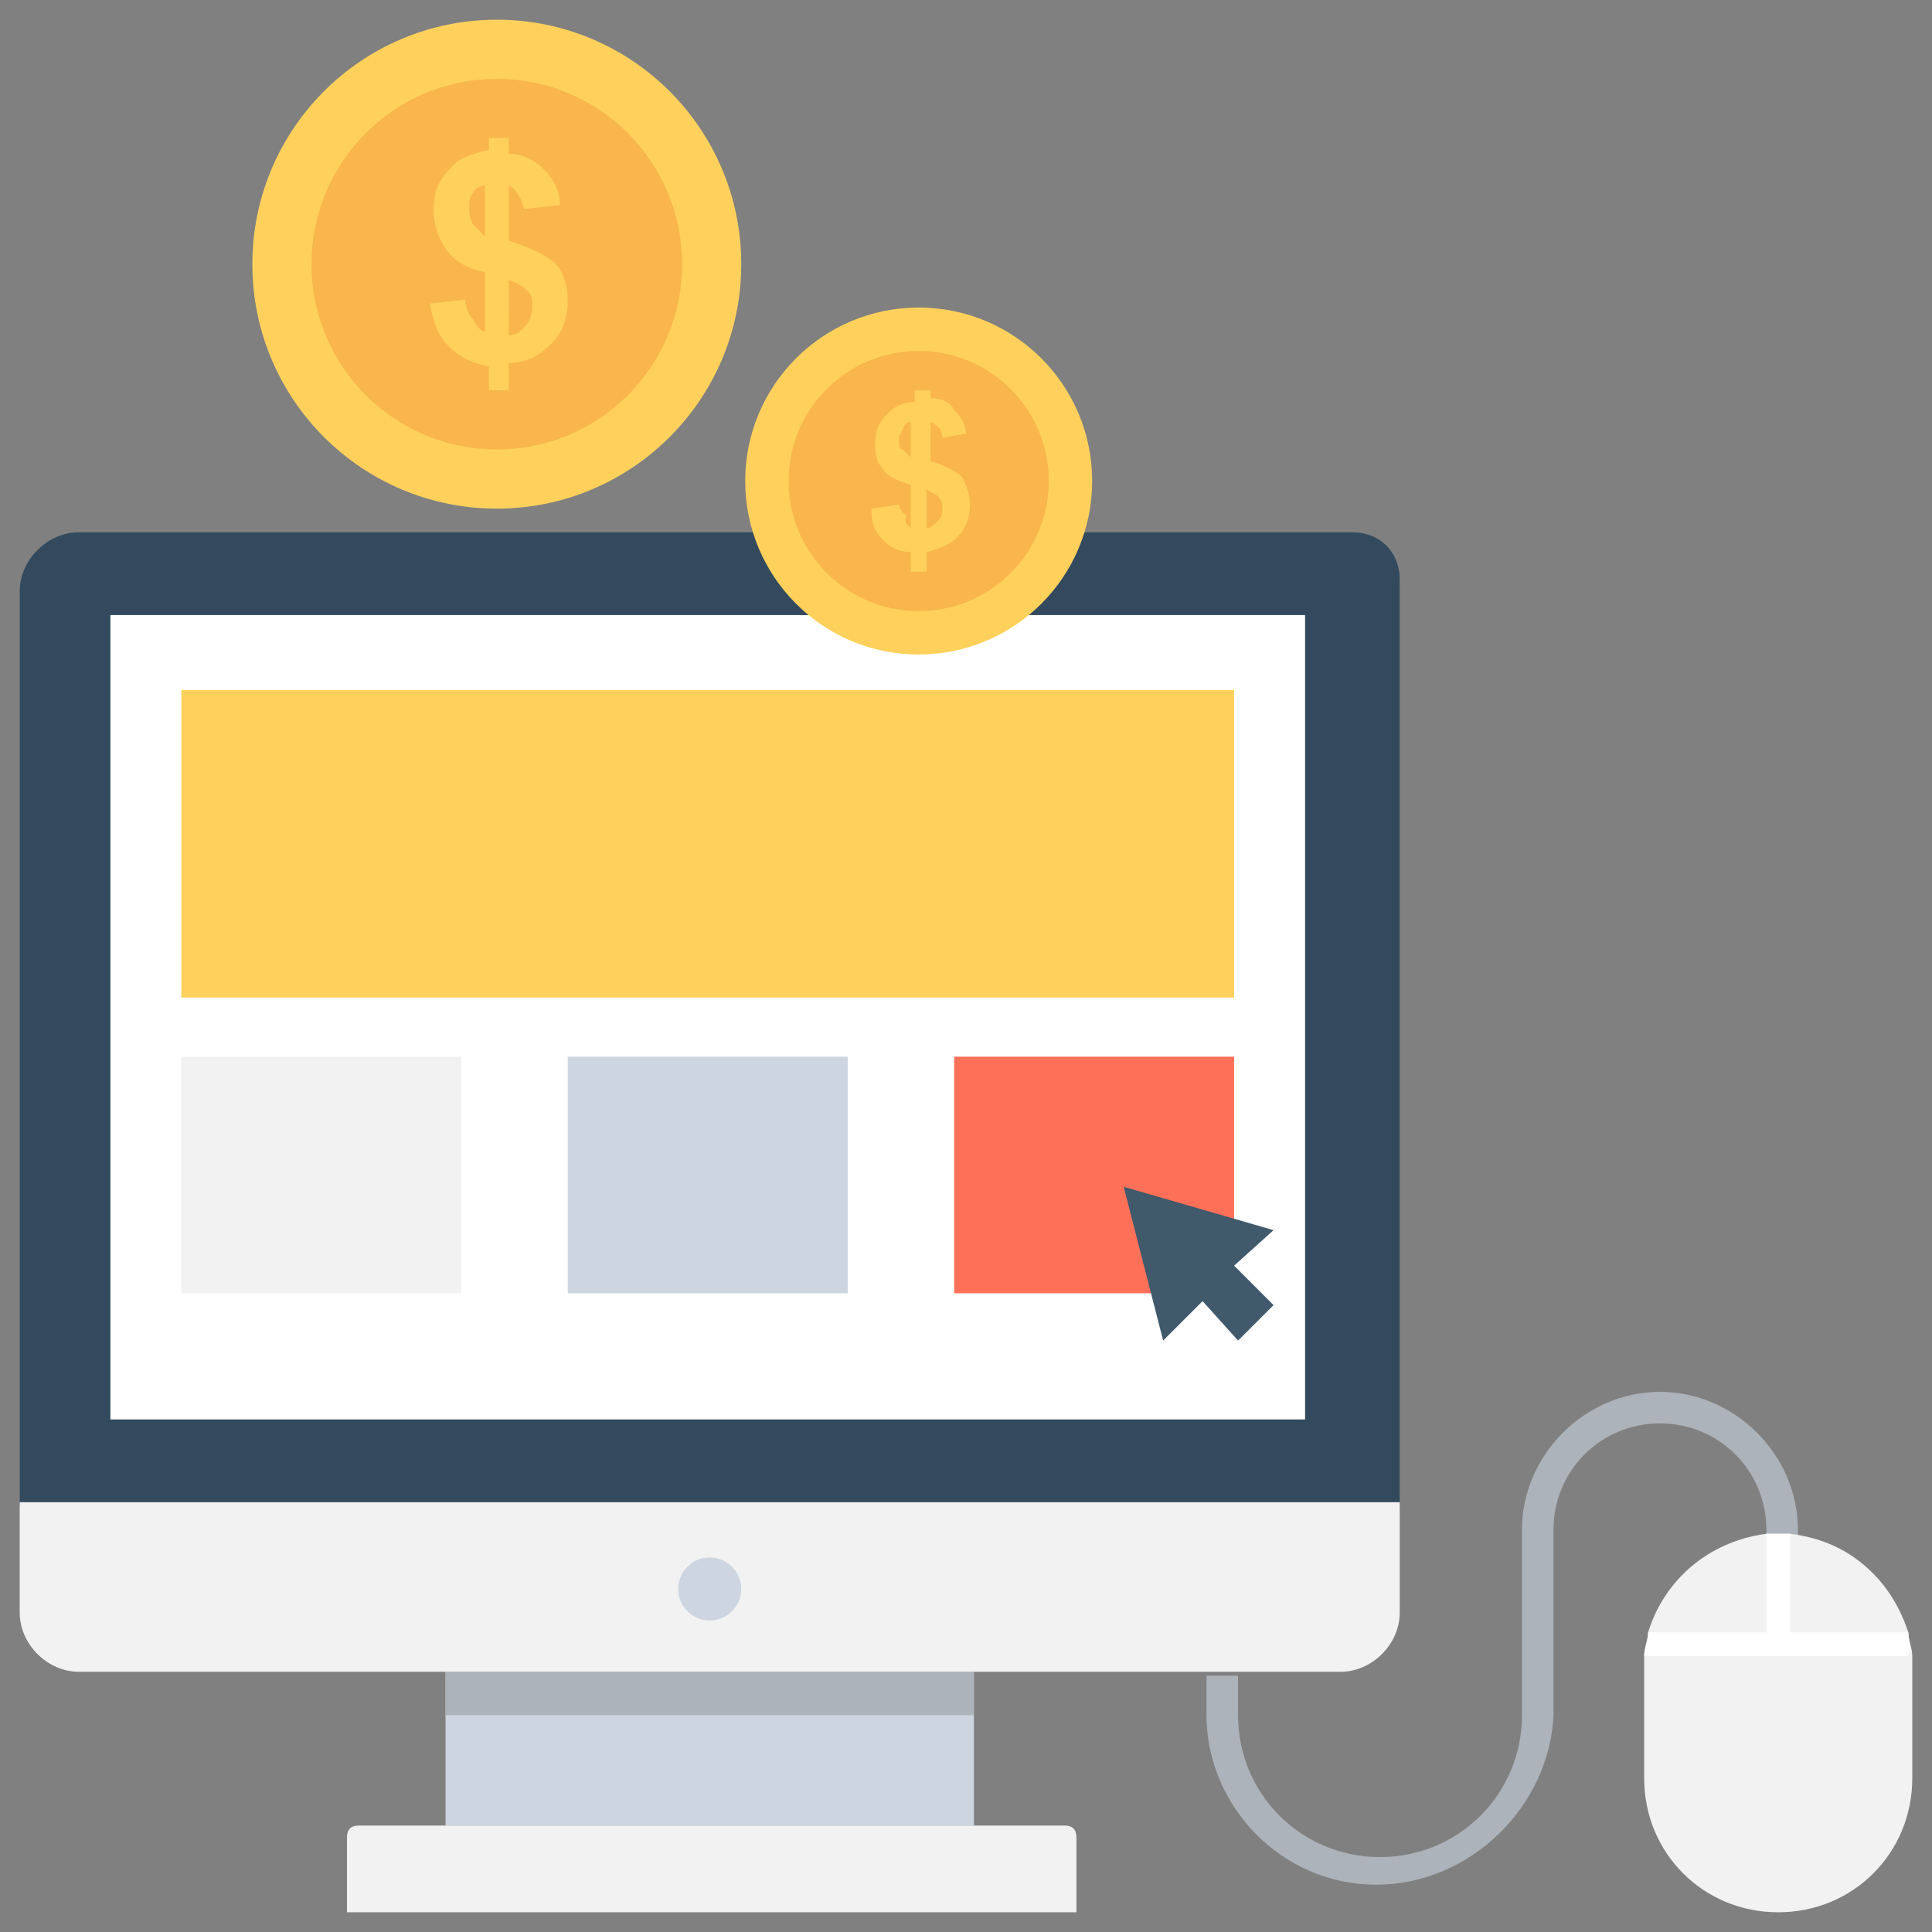 <?xml version="1.0" encoding="utf-8"?>
<!-- Generator: Adobe Illustrator 20.1.0, SVG Export Plug-In . SVG Version: 6.00 Build 0)  -->
<!DOCTYPE svg PUBLIC "-//W3C//DTD SVG 1.1//EN" "http://www.w3.org/Graphics/SVG/1.1/DTD/svg11.dtd">
<svg version="1.1" id="Layer_1" xmlns="http://www.w3.org/2000/svg" xmlns:xlink="http://www.w3.org/1999/xlink" x="0px" y="0px"
	 viewBox="0 0 49 49" enable-background="new 0 0 49 49" xml:space="preserve">
<rect x="0" y="0" width="49" height="49" fill="#808080" stroke="none"/>
<g>
	<path fill="#ACB3BA" d="M34.9,47.8c-2.4,0-4.3-2-4.3-4.3v-1h0.8v1c0,2,1.6,3.6,3.6,3.6c2,0,3.6-1.6,3.6-3.6v-4.7
		c0-1.9,1.6-3.5,3.5-3.5c1.9,0,3.5,1.6,3.5,3.5v1h-0.8v-1c0-1.5-1.2-2.7-2.7-2.7c-1.5,0-2.7,1.2-2.7,2.7v4.7
		C39.3,45.8,37.3,47.8,34.9,47.8z"/>
	<path fill="#334A5E" d="M34.3,13.5H2c-0.8,0-1.5,0.7-1.5,1.5v23.2h35V14.7C35.5,14,35,13.5,34.3,13.5z"/>
	<path fill="#F2F2F2" d="M0.5,38.1v2.8c0,0.8,0.7,1.5,1.5,1.5H34c0.8,0,1.5-0.7,1.5-1.5v-2.8H0.5z"/>
	<circle fill="#CDD6E0" cx="18" cy="40.3" r="0.8"/>
	<rect x="11.3" y="42.4" fill="#CDD6E0" width="13.4" height="3.9"/>
	<path fill="#F2F2F2" d="M27.2,48.5H8.8v-1.9c0-0.2,0.1-0.3,0.3-0.3h17.9c0.2,0,0.3,0.1,0.3,0.3V48.5z"/>
	<rect x="11.3" y="42.4" fill="#ACB3BA" width="13.4" height="1.1"/>
	<rect x="2.8" y="15.6" fill="#FFFFFF" width="30.3" height="20.4"/>
	<rect x="4.6" y="17.5" fill="#FFD15C" width="26.7" height="7.8"/>
	<rect x="4.6" y="26.8" fill="#F2F2F2" width="7.1" height="6"/>
	<rect x="14.4" y="26.8" fill="#CDD6E0" width="7.1" height="6"/>
	<rect x="24.2" y="26.8" fill="#FF7058" width="7.1" height="6"/>
	<polygon fill="#40596B" points="28.5,30.1 29.5,34 30.5,33 31.4,34 32.3,33.1 31.3,32.1 32.3,31.2 	"/>
	<path fill="#F2F2F2" d="M48.5,42.3v2.8c0,1.9-1.5,3.4-3.4,3.4c-1.9,0-3.4-1.5-3.4-3.4v-2.8c0-0.1,0-0.2,0-0.3
		c0-0.2,0.1-0.4,0.1-0.6c0.4-1.3,1.5-2.3,3-2.5c0.1,0,0.2,0,0.3,0c0.1,0,0.2,0,0.3,0c0.8,0.1,1.5,0.4,2.1,1c0.4,0.4,0.7,0.9,0.9,1.5
		c0,0.2,0.1,0.4,0.1,0.6C48.5,42.1,48.5,42.2,48.5,42.3z"/>
	<path fill="#FFFFFF" d="M48.4,41.4h-3v-2.5c-0.1,0-0.2,0-0.3,0c-0.1,0-0.2,0-0.3,0v2.5h-3c0,0.2-0.1,0.4-0.1,0.6h6.7
		C48.5,41.8,48.4,41.6,48.4,41.4z"/>
	<circle fill="#FFD15C" cx="23.3" cy="12.2" r="4.4"/>
	<circle fill="#F8B64C" cx="23.3" cy="12.2" r="3.3"/>
	<path fill="#FFD15C" d="M23.1,13.4v-1.1c-0.3-0.1-0.6-0.2-0.7-0.4c-0.2-0.2-0.2-0.4-0.2-0.7c0-0.3,0.1-0.5,0.3-0.7
		c0.2-0.2,0.4-0.3,0.7-0.3V9.9h0.4v0.2c0.3,0,0.5,0.1,0.6,0.3c0.2,0.2,0.3,0.4,0.3,0.6l-0.6,0.1c0-0.2-0.1-0.3-0.3-0.4v1
		c0.4,0.1,0.7,0.3,0.8,0.4c0.1,0.2,0.2,0.4,0.2,0.7c0,0.3-0.1,0.6-0.3,0.8c-0.2,0.2-0.4,0.3-0.8,0.4v0.5h-0.4V14
		c-0.3,0-0.5-0.1-0.7-0.3c-0.2-0.2-0.3-0.4-0.3-0.8l0.7-0.1c0,0.1,0.1,0.2,0.2,0.3C22.9,13.2,23,13.3,23.1,13.4z M23.1,10.7
		c-0.1,0-0.2,0.1-0.2,0.2c-0.1,0.1-0.1,0.2-0.1,0.3c0,0.1,0,0.2,0.1,0.2c0.1,0.1,0.1,0.1,0.2,0.2V10.7z M23.5,13.4
		c0.1,0,0.2-0.1,0.3-0.2c0.1-0.1,0.1-0.2,0.1-0.3c0-0.1,0-0.2-0.1-0.3c-0.1-0.1-0.2-0.1-0.3-0.2V13.4z"/>
	<circle fill="#FFD15C" cx="12.6" cy="6.7" r="6.2"/>
	<circle fill="#F8B64C" cx="12.6" cy="6.7" r="4.7"/>
	<path fill="#FFD15C" d="M12.3,8.4V6.9c-0.5-0.1-0.8-0.3-1-0.6c-0.2-0.3-0.3-0.6-0.3-1c0-0.4,0.1-0.7,0.4-1c0.2-0.3,0.6-0.4,1-0.5
		V3.5h0.5v0.4c0.4,0,0.7,0.2,0.9,0.4c0.2,0.2,0.4,0.5,0.4,0.9l-0.9,0.1c-0.1-0.3-0.2-0.5-0.4-0.6v1.4c0.6,0.2,1,0.4,1.2,0.6
		c0.2,0.2,0.3,0.6,0.3,0.9c0,0.4-0.1,0.8-0.4,1.1c-0.3,0.3-0.6,0.5-1.1,0.5v0.7h-0.5V9.3c-0.4-0.1-0.7-0.2-1-0.5
		c-0.3-0.3-0.4-0.6-0.5-1.1l0.9-0.1c0,0.2,0.1,0.4,0.2,0.5C12.1,8.3,12.2,8.4,12.3,8.4z M12.3,4.7c-0.1,0-0.3,0.1-0.3,0.2
		c-0.1,0.1-0.1,0.2-0.1,0.4c0,0.1,0,0.2,0.1,0.4c0.1,0.1,0.2,0.2,0.3,0.3V4.7z M12.9,8.5c0.2,0,0.3-0.1,0.4-0.2
		c0.1-0.1,0.2-0.3,0.2-0.5c0-0.2,0-0.3-0.1-0.4c-0.1-0.1-0.2-0.2-0.5-0.3V8.5z"/>
</g>
</svg>
